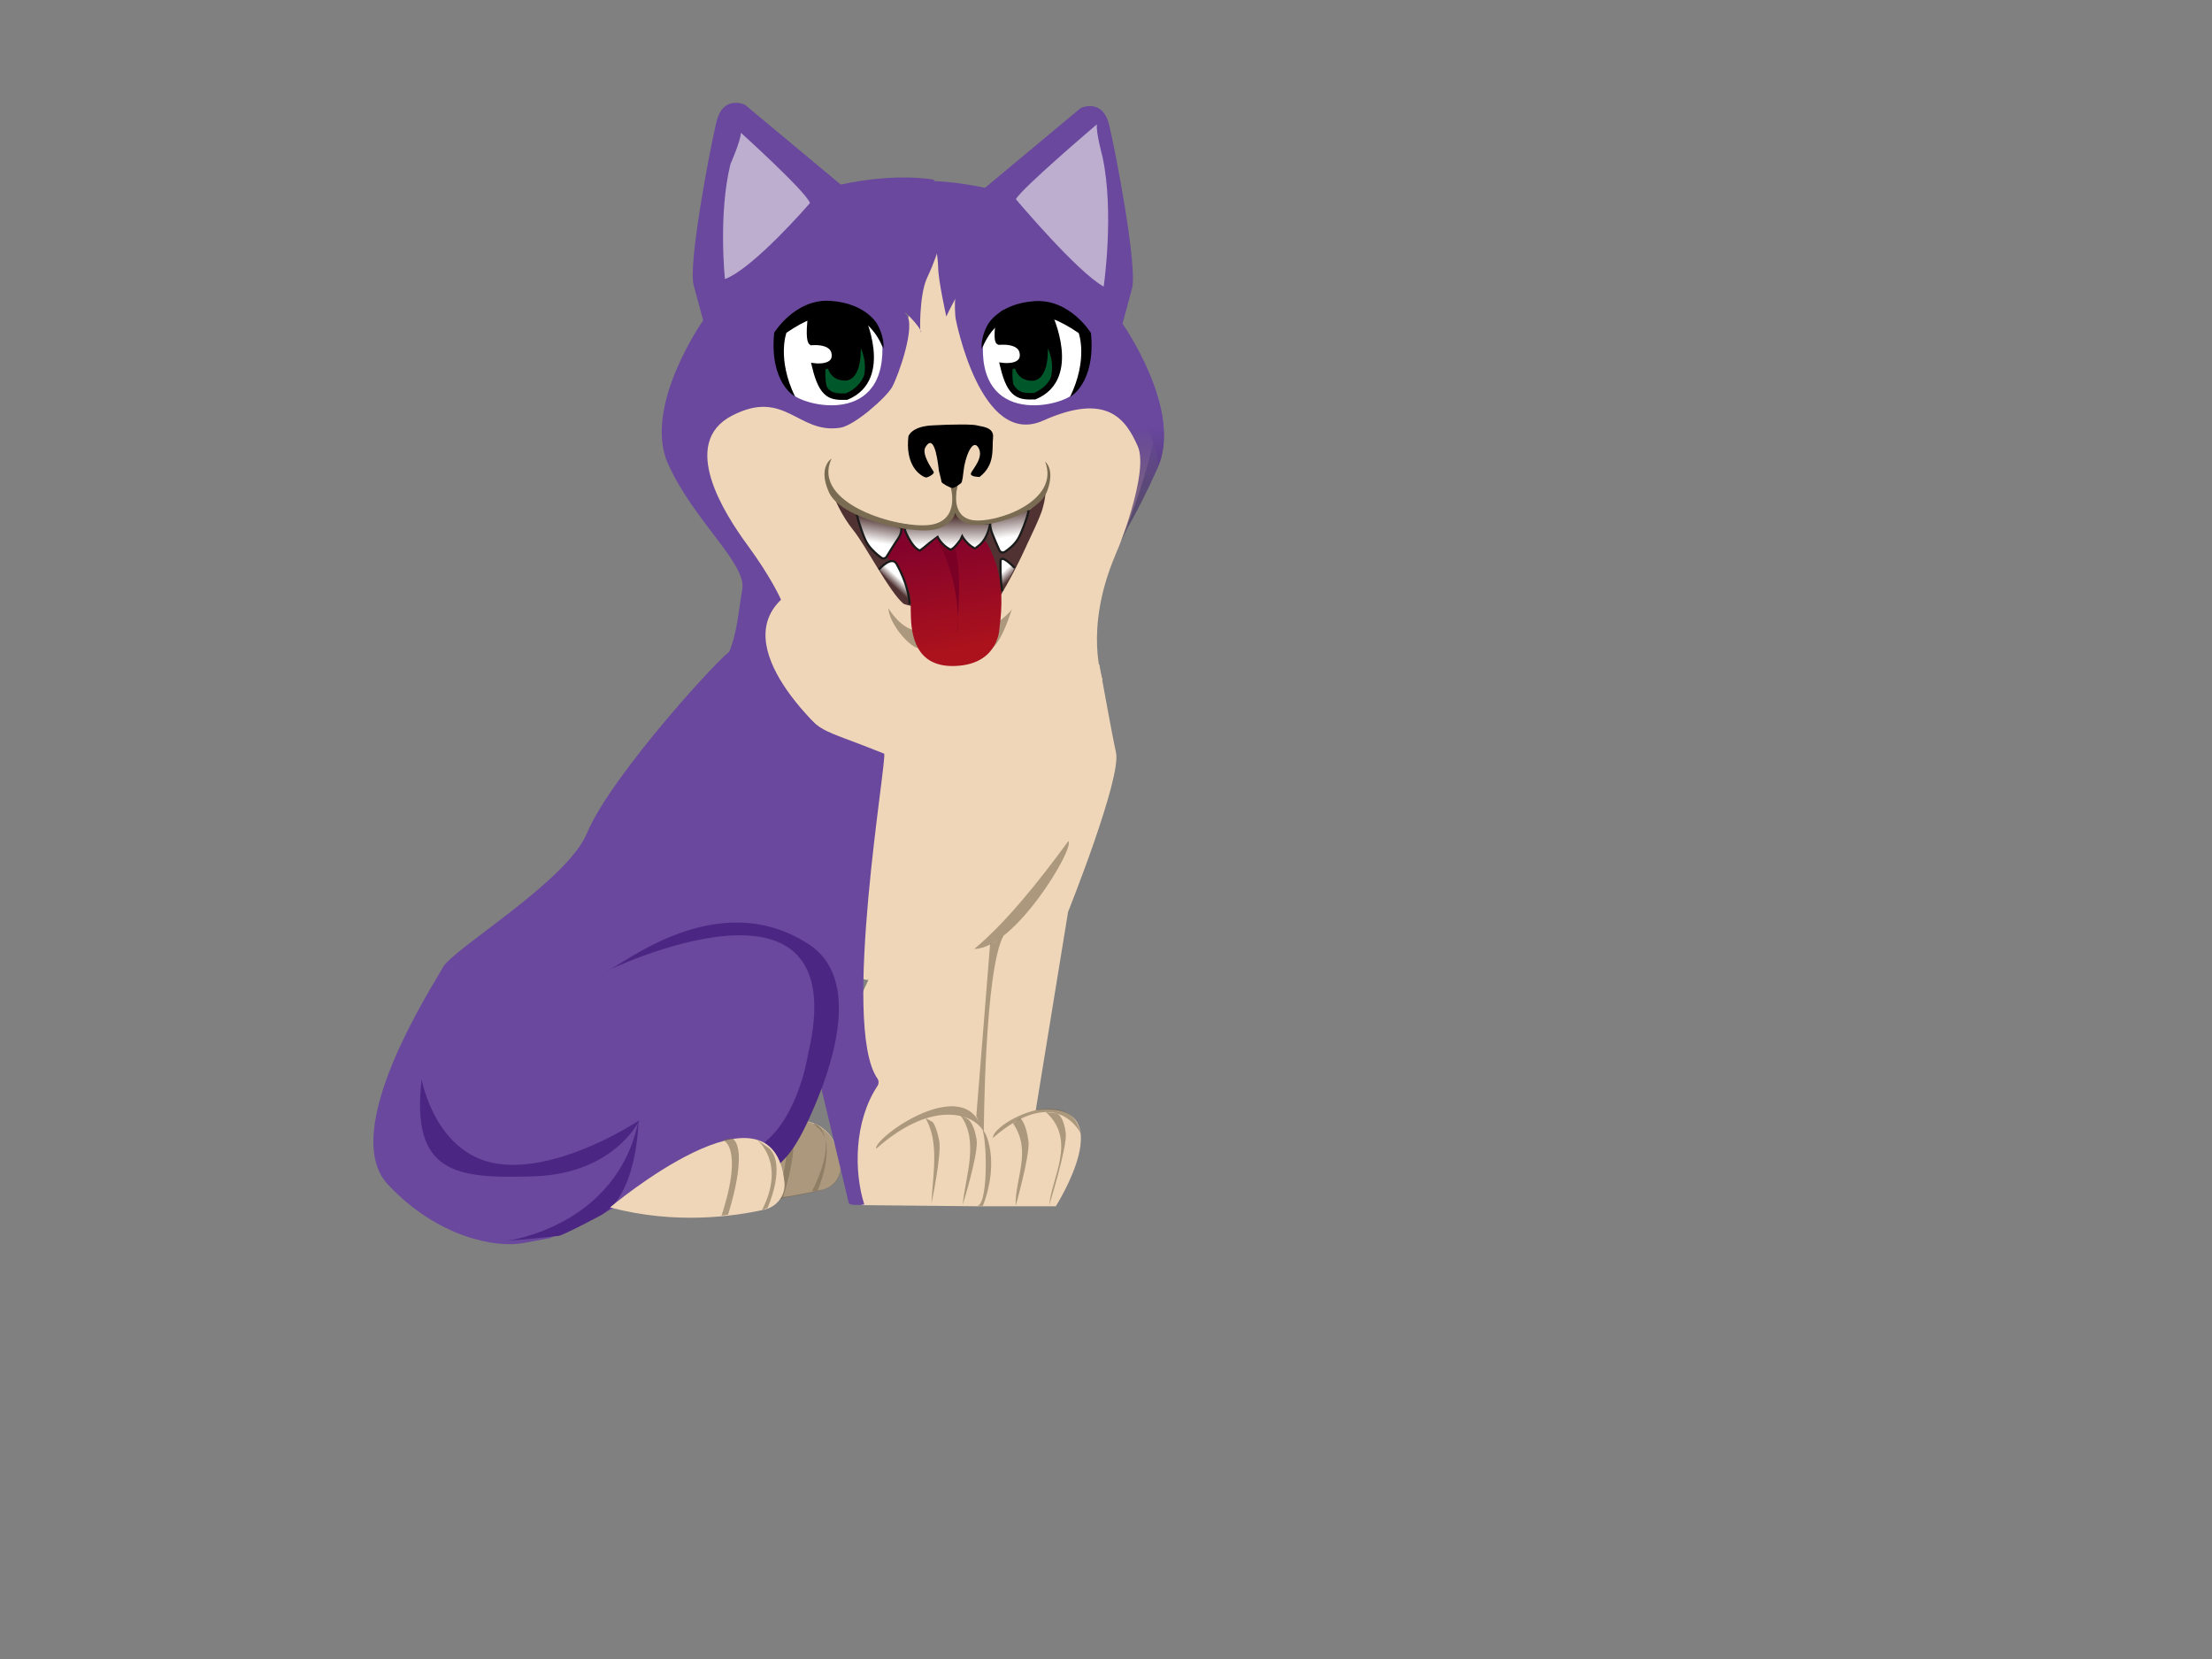 <?xml version="1.0" encoding="utf-8"?>
<!-- Generator: Adobe Illustrator 24.2.0, SVG Export Plug-In . SVG Version: 6.00 Build 0)  -->
<svg version="1.1" xmlns="http://www.w3.org/2000/svg" xmlns:xlink="http://www.w3.org/1999/xlink" x="0px" y="0px"
	 viewBox="0 0 1024 768" style="enable-background:new 0 0 1024 768;" xml:space="preserve">
<rect x="0" y="0" width="1024" height="768" fill="#808080" stroke="none"/>
<style type="text/css">
	.st0{display:none;}
	.st1{fill:#EFD6B8;}
	.st2{opacity:0.58;fill:#7A6C53;}
	.st3{fill:#7A6C53;}
	.st4{display:inline;fill:#69489D;}
	.st5{display:inline;fill:#AB121C;}
	.st6{display:inline;fill:#00582A;}
	.st7{display:inline;fill:#EFD6B8;}
	.st8{display:inline;fill:#BDAED0;}
	.st9{display:inline;fill:#7D002E;}
	.st10{display:inline;fill:#71644C;}
	.st11{display:inline;fill:#4C2683;}
	.st12{fill:#69489D;}
	.st13{fill:url(#SVGID_1_);}
	.st14{fill:#BDAED0;}
	.st15{fill:#4C2683;}
	.st16{fill:#4F3231;}
	.st17{fill:url(#SVGID_2_);}
	.st18{fill:#7A0026;}
	.st19{fill:url(#SVGID_3_);stroke:#1A1A1A;stroke-miterlimit:10;}
	.st20{fill:url(#SVGID_4_);stroke:#1A1A1A;stroke-miterlimit:10;}
	.st21{fill:url(#SVGID_5_);stroke:#1A1A1A;stroke-miterlimit:10;}
	.st22{fill:url(#SVGID_6_);stroke:#1A1A1A;stroke-miterlimit:10;}
	.st23{fill:url(#SVGID_7_);stroke:#1A1A1A;stroke-miterlimit:10;}
	.st24{fill:#FFFFFF;}
	.st25{fill:#00582A;}
	.st26{fill:none;stroke:#000000;stroke-width:3;stroke-miterlimit:10;}
	.st27{fill:none;stroke:#000000;stroke-width:0.75;stroke-miterlimit:10;}
</style>
<g id="Layer_12" class="st0">
</g>
<g id="Layer_13">
	<path class="st1" d="M385.52,322.55c0,0-24.52,60.9-9.03,97.03c15.48,36.13,25.55,34.06,25.55,34.06s-12.39,22.71-10.32,50.06
		c2.06,27.35,7.23,54.19,7.23,54.19l52.65,0.52h37.16c0,0,31.55-49.42-9.29-44.39l14.97-91.87c0,0,24.83-61.95,22.19-73.81
		c-2.09-9.37-6.27-33.33-7.74-40.77L385.52,322.55z"/>
</g>
<g id="Layer_14">
	<path class="st2" d="M494.55,389.39c3.23,2.92-24.71,49.7-43.5,49.89C465.59,427.08,480.34,408.85,494.55,389.39z"/>
	<path class="st2" d="M458.35,437l-6.39,79.74c1.61,3.19,1.61,4.33,3.48,7.16c0,0,0.32-74.52,9.1-90.77
		C462.78,434.12,460.32,436.8,458.35,437z"/>
	<path class="st2" d="M454.34,522.14c-8.16-25.16-49.77,4.38-48.82,9.7c27.68-24.54,46.35-14.74,49.23-8.71L454.34,522.14z"/>
	<path class="st2" d="M428.42,517.65c6.58,10.9,3.36,26.45,2.77,39.52c0,0,4.81-22.91,3.61-29.03c-1.42-7.26-3.16-8.81-3.16-8.81
		L428.42,517.65z"/>
	<path class="st2" d="M455.4,523.81c0.45-0.56,7.79,13.03-0.4,34.42l-2.47,0.05c5.37-1.45,4.26-35.27,1.63-36.24L455.4,523.81z"/>
	<path class="st3" d="M412.29,527.97"/>
	<path class="st2" d="M444.65,516.35c8.77,11.87,2.21,28.3,1,41.42c0,0,7.51-24.08,6.45-30.23c-1.55-8.97-4.32-9.47-4.65-9.81
		L444.65,516.35z"/>
	<path class="st2" d="M468.94,520c8.9,13,0.87,25.2,1.22,38.29c0,0,6.77-23.85,5.94-30.03c-1.16-8.65-3.75-10.61-3.75-10.61
		L468.94,520z"/>
	<path class="st2" d="M484.2,514.84c14.29,13,2.72,29.94,1.51,43.06c0,0,8.48-27.21,7.65-33.39c-1.16-8.65-4.23-9.06-4.23-9.06
		L484.2,514.84z"/>
	<path class="st2" d="M500.35,524.87c-4.9-23.61-40.52-5.29-40.77,1.94C489.39,501,500.35,524.87,500.35,524.87z"/>
</g>
<g id="Layer_1" class="st0">
	<rect x="42.08" y="216.47" class="st4" width="80.87" height="73.04"/>
	<rect x="175.74" y="30.33" class="st5" width="84.35" height="73.91"/>
	<rect x="21.39" y="206.85" class="st6" width="77.39" height="55.65"/>
	<rect x="73.92" y="195.19" class="st7" width="70.43" height="96.52"/>
	<rect x="84.61" y="83.97" class="st8" width="60.4" height="44.9"/>
	<ellipse class="st9" cx="61.77" cy="137.77" rx="37.55" ry="35.23"/>
	<ellipse class="st9" cx="149.26" cy="206.68" rx="37.55" ry="35.23"/>
	<polygon class="st10" points="102.35,307.37 74.62,191.24 74.62,113.73 102.35,229.86 	"/>
	<rect x="290.35" y="380.1" class="st11" width="40.65" height="33.68"/>
</g>
<g id="Layer_17">
	<g>
		<path class="st1" d="M294.03,552.48c0,0,89-66.43,95-13.48c0.61,5.4-2.91,10.42-8.2,11.66
			C364.39,554.49,326.78,561.26,294.03,552.48z"/>
		<path class="st2" d="M376.68,520.35c0.43-0.91,12.85,4.12-0.77,31.1l2.58-0.26c0,0,8.84-20.26,0.97-28.39L376.68,520.35z"/>
		<path class="st2" d="M359.77,520.1c0,0,10.19,2.32-0.39,35.1l2.97-0.39c0,0,9.94-30.06,1.94-35.48L359.77,520.1z"/>
	</g>
	<path class="st2" d="M302.29,546.82c22.41-15.06,82.65-51.14,86.78-6.74c0.46,4.95-2.9,9.27-7.69,10.6
		c-13.57,3.76-46.43,9.64-77.4,4.16C300.06,554.15,298.99,549.04,302.29,546.82z"/>
</g>
<g id="Tan_Fur">
	<path class="st1" d="M435.23,108.28c0,0-29.12,89.1-50.13,85.69s-57.62-24.47-63.56-5.97s10.55,55.82,19.79,69.48
		c9.24,13.67,5.94,44.01,2.64,45.99c-3.3,1.98-10.17,10.53-10.17,10.53s65.35,67.08,176.62,0.67c0,0-8.71-22.84,5.69-57.2
		c14.83-35.38,21.15-60.66,17.93-66.23c-3.23-5.57-26.01-11.5-40.13-5.9c-14.11,5.6-29.65,18.16-45.19-42.8
		C448.72,142.56,441.57,116.19,435.23,108.28z"/>
</g>
<g id="Chin">
	<path class="st2" d="M411.26,281.56c0,0,5.93,10.12,13.46,10.34c7.53,0.22,31.24-0.11,33.56-1.21c2.31-1.1,9.45-7.15,10.15-8.69
		c0,0-5.29,17.26-10.12,18.47c-4.82,1.21-29.88,2.31-35.4-1.32C417.39,295.52,411.46,286.94,411.26,281.56z"/>
</g>
<g id="Layer_15">
	<path class="st12" d="M285.13,559.71l69.48-2.32c1.4-0.12,5.33-2.89,5.61-4.26c1.01-4.84,2.75-10.29-8.52-17.42
		c-1.89-1.2,1.56-3.15,3.34-4.5c6.2-4.68,24.74-30.21,25.3-26.85L392.94,557c0.17,0.99,5.23,0.97,7.16,0.58
		c-4.8-15.06-4.81-38.35,6.09-54.84c0.69-1.05,0.71-2.43-0.01-3.46c-17.07-24.49,4.94-149.66,3.08-150.41
		c-32.77-13.16-27.87-8-43.87-27.1"/>
	<path class="st12" d="M289.77,556.61l-35.1,16.52l0,0c0,0,0,0-12.39,2.32c-12.39,2.32-39.48-2.32-62.71-27.1
		c-23.23-24.77,20.9-92.13,25.55-100.65c4.65-8.52,57.37-39.72,66.58-61.94c11.35-27.37,65.14-85.54,66.32-84.13
		c4.94,5.91,16.2,21.41,27.1,26.58"/>
	<g>
		<path class="st12" d="M386.03,343.19c0,0-49.81-41.29-24.47-65.57c0,0-4.4-10.12-15.39-25.07c-10.99-14.95-31.8-47.48-7.26-60.16
			c24.54-12.68,30.44,8.7,50.11,5.62c6.64-1.04,21.48-14.22,24-18.88c2.88-5.31,11.06-28.22,6.6-33.5c-3.69-4.37,7.04,5.91,6.6,8.04
			s-0.81-16.93,2.88-24.85c3.69-7.92,5.18-13.19,5.18-13.19l-1.89-32.4c0,0-16.49-3.52-43.21,2.2l-44.32-36.94
			c0,0-10.12-4.84-13.19,7.92c-3.08,12.75-13.19,65.97-10.55,75.64s4.4,16.27,4.4,16.27s-28.15,40.02-16.27,66.41
			c11.87,26.39,36.56,46.28,34.36,58.15c-2.2,11.87-2.61,30.28-13.17,39.08L386.03,343.19z"/>
		<path class="st12" d="M535.91,216.25c11.87-26.39-16.27-66.41-16.27-66.41s1.76-6.6,4.4-16.27s-7.48-62.89-10.55-75.64
			s-13.19-7.92-13.19-7.92l-44.32,36.94c-26.73-5.72-43.21-2.2-43.21-2.2s45.35,3.52,59.64,30.13c14.29,26.61,41.78,36.5,45.3,50.58
			S538.07,207.67,535.91,216.25"/>
		<linearGradient id="SVGID_1_" gradientUnits="userSpaceOnUse" x1="483.287" y1="197.374" x2="481.869" y2="306.737">
			<stop  offset="0" style="stop-color:#69489D"/>
			<stop  offset="1" style="stop-color:#000000;stop-opacity:0"/>
		</linearGradient>
		<path class="st13" d="M519.64,150.25c0,0,28.15,40.02,16.27,66.41c-11.87,26.39-13.8,25.04-19.3,39.96
			c0,0,15.58-37.73,10.09-50.04s-13.95-25.21-43.84-11.86c-28.96,12.93-40.39-46.86-40.48-47.3c-0.21-1.16-0.64-8.41,0-9.36
			c0,0-3.19,5.84-4.29,8.48c0,0-3.77-16.71-3.81-23.09c-0.05-6.38-5.16-36.94-5.16-36.94s13.23-0.66,25.28,6.6
			c12.05,7.26,40.42,34.52,44.6,42.88C503.18,144.34,519.64,150.25,519.64,150.25z"/>
	</g>
	<path class="st12" d="M535.91,216.25"/>
	<path class="st14" d="M335.6,129.17c0,0-3.18-29.88,2.54-53.19c0,0,4.84-10.99,4.84-14.51c0,0,30.22,27.27,31.98,32.54
		C374.96,94.01,348.8,124.33,335.6,129.17z"/>
	<path class="st14" d="M510.93,132.68c0,0,5-34.29-0.54-60.05c0,0-3.13-11.6-2.6-15.08c0,0-34.97,29.72-37.51,34.67
		C470.29,92.23,498.62,125.91,510.93,132.68z"/>
</g>
<g id="Layer_16">
	<path class="st15" d="M280.74,449.52c0,0,116-56.26,93.29,38.71c0,0-4.13,27.74-20,40.52l6.84,10.06c3.87-3.74,8.4-8.14,16.39-27.1
		c9.59-22.76,20.46-59.42-2.84-74.58C331.58,409.26,286.94,447.97,280.74,449.52z"/>
	<path class="st15" d="M195.19,499.65c0,0,6.19,34.84,35.23,39.1s65.55-20.13,65.55-20.13s-11.42,24.73-48.9,25.94
		C211.06,545.71,190.16,543.39,195.19,499.65z"/>
	<path class="st15" d="M295.58,518.68c0,0-0.26,34.84-17.81,44.13c-17.55,9.29-18.97,9.29-18.97,9.29l-13.94,1.48l-9.81,0.77
		C235.06,574.35,285.77,567.71,295.58,518.68z"/>
</g>
<g id="foot">
	<g>
		<path class="st1" d="M282.42,558.94c0,0,75.59-63.8,80.73-11.57c0.58,5.89-3.42,11.25-9.19,12.57
			C340.16,563.07,312.71,567.05,282.42,558.94z"/>
		<path class="st2" d="M350.16,527.45c0,0,14.06,10.32,2.58,32.77l2.58-1.03c0,0,8.77-19.35,0.9-27.48L350.16,527.45z"/>
		<path class="st2" d="M334.42,527.65c0,0,10.19,2.32-0.39,35.1l2.97-0.39c0,0,9.94-30.06,1.94-35.48L334.42,527.65z"/>
	</g>
</g>
<g id="Mouth_space_x3F__x3F_">
	<path class="st16" d="M386.49,230.95c0,0,2.86,7.44,8.58,14.54c5.72,7.1,16.75,28.65,23.16,33.97c1.46,1.21,37.75,8.53,45.23-4.2
		c7.48-12.74,12.26-23.82,12.26-23.82s6.29-12.93,7-16.29c1.12-3.78,1.26-6.76,1.26-6.76s-6.87,10.9-20.26,13.17
		c-13.38,2.27-20.78-1.88-21.51-4.89c0,0-1.36,6.8-8.6,7.38s-35.96-4.68-39.7-7.93c-4.39-3.82-7.42-7.73-7.42-7.73V230.95z"/>
</g>
<g id="Tongue">
	<linearGradient id="SVGID_2_" gradientUnits="userSpaceOnUse" x1="430.483" y1="242.097" x2="442.513" y2="301.825">
		<stop  offset="0" style="stop-color:#7D002E"/>
		<stop  offset="0.983" style="stop-color:#AB121C"/>
	</linearGradient>
	<path class="st17" d="M432.07,243.69c0,0,21.85,1.91,25.08,8.18c3.22,6.27,8.55,16.69,5.55,38.68c0,0-0.03,15.85-18.46,17.61
		c-18.42,1.76-22.08-11.02-22.54-22.01c-0.46-10.99,1.46-10.28-6.91-22.43c-8.37-12.15-11.59-18.03-10.52-18.91
		c1.08-0.88,6.48-2.15,11.82-0.73C421.43,245.51,432.07,243.69,432.07,243.69z"/>
	<path class="st18" d="M431.78,247.18c2.26,1.13,13.9,24.1,11.29,45.88c-0.38-0.01,3.59-35.04-2.64-42.66
		C435.2,244.01,431.78,247.18,431.78,247.18z"/>
	<path class="st18" d="M489.54,321.5"/>
</g>
<g id="Teef">
	<linearGradient id="SVGID_3_" gradientUnits="userSpaceOnUse" x1="405.358" y1="251.21" x2="407.506" y2="239.011">
		<stop  offset="0" style="stop-color:#FFFFFF"/>
		<stop  offset="0.953" style="stop-color:#4F3231"/>
	</linearGradient>
	<path class="st19" d="M399.44,238.44c-1.32-0.42-3.06-0.96-2.69,0.38c0.94,3.37,3.09,10.39,4.98,13.18
		c1.88,2.75,4.55,4.95,6.23,6.17c0.82,0.6,1.98,0.37,2.51-0.5c1.3-2.13,3.65-5.95,5.19-8.16c2.19-3.14,1.52-5.39,1.54-5.42
		c0,0,0,0,0,0L399.44,238.44z"/>
	<linearGradient id="SVGID_4_" gradientUnits="userSpaceOnUse" x1="438.596" y1="252.626" x2="438.596" y2="238.922">
		<stop  offset="0" style="stop-color:#FFFFFF"/>
		<stop  offset="1" style="stop-color:#4F3231"/>
	</linearGradient>
	<path class="st20" d="M418.81,244.35c-0.69,0,3.23,9.29,7.03,10.52c0,0,0.6-0.29,4.33-3.44s3.74-3.15,3.74-3.15s1.65,3.86,5.94,6.1
		c0.38,0.06,1.53-0.01,4.76-4.47l0.81-1.69c0,0,1.89,3.59,5.72,5.62c0.09,0.05,2.05-0.87,3.85-3.12c2.68-3.35,3.48-8.67,3.48-8.67
		s-10.45,0.93-12.31-1.32c-1.87-2.25-5.02-3.66-5.02-3.66s-0.29,4.7-5.9,6.12C429.62,244.61,418.81,244.35,418.81,244.35z"/>
	<linearGradient id="SVGID_5_" gradientUnits="userSpaceOnUse" x1="416.987" y1="268.357" x2="412.112" y2="273.671">
		<stop  offset="0" style="stop-color:#FFFFFF"/>
		<stop  offset="0.608" style="stop-color:#4F3231"/>
	</linearGradient>
	<path class="st21" d="M421.08,279.65c-0.15-2.82-1.17-10.04-6.01-18.59c-2.32-4.1-8.21,2.58-8.21,2.58"/>
	
		<linearGradient id="SVGID_6_" gradientUnits="userSpaceOnUse" x1="783.623" y1="248.518" x2="785.605" y2="234.608" gradientTransform="matrix(-1 0 0 1 1252.097 0)">
		<stop  offset="0" style="stop-color:#FFFFFF"/>
		<stop  offset="0.983" style="stop-color:#4F3231"/>
	</linearGradient>
	<path class="st22" d="M472.1,237.21c1.71-0.65,4.37-1.92,3.96-0.15c-0.79,3.37-3.12,9.5-4.69,12.25c-1.55,2.73-4.34,4.92-6.16,6.15
		c-0.91,0.61-2.15,0.26-2.59-0.75c-0.92-2.07-2.4-5.45-3.28-7.69c-1.32-3.37-0.88-5.6-0.9-5.63c0,0,0,0,0,0L472.1,237.21z"/>
	
		<linearGradient id="SVGID_7_" gradientUnits="userSpaceOnUse" x1="787.955" y1="265.079" x2="782.681" y2="270.827" gradientTransform="matrix(-1 0 0 1 1251.868 0)">
		<stop  offset="0" style="stop-color:#FFFFFF"/>
		<stop  offset="0.608" style="stop-color:#4F3231"/>
	</linearGradient>
	<path class="st23" d="M469.75,262.94c0,0-6.51-6.97-6.58-3.03c-0.12,6.27,0.38,11.92,0.79,13.74"/>
</g>
<g id="Mouth">
	<path class="st3" d="M441.61,239.12c-5.09,8.43-16.49,6.39-21.3,5.88c-4.8-0.51-31.48-5.62-36.64-17.26s1.29-15.46,1.29-15.46
		c-9.7,20.96,31.35,32.71,45.65,30.69c14.29-2.02,9.42-17.65,9.42-17.65l4.21-3.14c0,0-2.58,5.44-1.61,13.11
		C442.63,235.29,442,238.51,441.61,239.12z"/>
	<path class="st3" d="M441.98,237.37c3.76,7.43,12.18,5.63,15.73,5.18c3.55-0.45,23.25-4.96,27.06-15.21
		c3.81-10.25-0.95-13.63-0.95-13.63c7.17,18.47-23.16,28.84-33.71,27.05c-10.56-1.78-6.96-15.56-6.96-15.56l-3.11-2.77
		c0,0,1.91,4.8,1.19,11.56C441.23,233.99,441.69,236.83,441.98,237.37z"/>
</g>
<g id="Eyes_and_Nose">
	<path class="st24" d="M408.51,160.66c0,0-8.25-23.65-30.86-13.52c0,0-16.02,4.19-16.24,10.57c-0.22,6.38,3.5,21.56,4.49,23.72
		C368.5,187.09,409.2,198.72,408.51,160.66"/>
	<path class="st24" d="M454.99,160.66c0,0,8.25-23.65,30.86-13.52c0,0,16.02,4.19,16.24,10.57c0.22,6.38-3.5,21.56-4.49,23.72
		C495.01,187.09,454.31,198.72,454.99,160.66"/>
	<path class="st25" d="M380.92,171.8c0,0,0.84-4.49,4.05-2.12s9.58-1.56,9.58-3.55s3.96-8.66,5.72-5.32
		c1.76,3.33,3.74,15.89-3.95,20.28c-7.7,4.38-12.87,3.15-14.52,0C380.15,177.93,380.92,171.8,380.92,171.8z"/>
	<path class="st25" d="M468.15,171.8c0,0,0.84-4.49,4.05-2.12s9.58-1.56,9.58-3.55s3.96-8.66,5.72-5.32
		c1.76,3.33,3.74,15.89-3.95,20.28c-7.7,4.38-12.87,3.15-14.52,0C467.38,177.93,468.15,171.8,468.15,171.8z"/>
	<path d="M368.05,183.59c0,0-11.93-6.25-9.66-29.54c0,0,9.66-15.91,26.13-14.77c16.47,1.14,21.59,10.79,21.59,10.79
		s3.41,5.68,2.84,11.36c0,0-10.23-31.24-44.88-7.38C364.08,154.05,359.53,165.98,368.05,183.59z"/>
	<path d="M495.37,183.72c0,0,11.93-6.25,9.66-29.54c0,0-9.66-15.91-26.13-14.77c-16.47,1.14-21.59,10.79-21.59,10.79
		s-3.41,5.68-2.84,11.36c0,0,10.23-31.24,44.88-7.38C499.34,154.18,503.89,166.11,495.37,183.72z"/>
	<g>
		<path class="st26" d="M398.44,145.82c0,0,13.92,29.26-6.53,37.78c-6.78,0.17-11.12,0.11-14.49-13.92c0,0,9.66,1.14,9.09-5.68
			c-0.57-6.82-10.79-5.68-10.79-5.68s-1.7-1.14,0-13.63"/>
	</g>
	<g>
		<path class="st26" d="M485.51,145.64c0,0,13.92,29.26-6.53,37.78c-6.78,0.17-11.12,0.11-14.49-13.92c0,0,9.66,1.14,9.09-5.68
			c-0.57-6.82-10.79-5.68-10.79-5.68s-1.86,1.31-0.15-11.19"/>
	</g>
	<g>
		<path d="M398.16,179.05c1.14-1.7,4.26-9.37,0.28-17.89c0,0,0.85,14.49-7.1,15.05c-8.24-0.06-8.34-7.79-8.52-7.38
			c0,0,7.85-1.57,2.22-8.17c0,0,0.02-1.27-9.04-2.62c0,0-2.27-11.93,1.14-14.2s20.45-2.27,21.59,0.57c1.14,2.84,4,13.22,4.34,20.84
			C403.42,173.07,397.14,180.58,398.16,179.05z"/>
		<path d="M382.25,169.39c0,0-1.14,10.23,2.27,12.5c3.41,2.27,5.68,1.7,5.68,1.7s-8.44,0.06-10.75-7.35s-2.31-6.85-2.31-6.85
			S380.55,169.96,382.25,169.39z"/>
	</g>
	<g>
		<path d="M484.78,179.13c1.14-1.7,4.26-9.37,0.28-17.89c0,0,0.85,14.49-7.1,15.05c-8.24-0.06-8.34-7.79-8.52-7.38
			c0,0,7.85-1.57,2.22-8.17c0,0,0.02-1.27-9.04-2.62c0,0-2.27-11.93,1.14-14.2s20.45-2.27,21.59,0.57c1.14,2.84,4,13.22,4.34,20.84
			C490.04,173.16,483.75,180.66,484.78,179.13z"/>
		<path d="M468.87,169.47c0,0-1.14,10.23,2.27,12.5c3.41,2.27,5.68,1.7,5.68,1.7s-8.44,0.06-10.75-7.35s-2.31-6.85-2.31-6.85
			S467.17,170.04,468.87,169.47z"/>
	</g>
	<path d="M427.01,220.34c-2.25-1.34-7.86-5.96-6.49-18.29c0,0,1.14-4.54,10.79-5.11s19.31-0.57,21.02,0s7.95,0.57,7.38,5.68
		c-0.57,5.11,1.14,12.5-6.25,18.18c0,0-4.54,0-3.98-1.7c0.57-1.7,6.25-7.38,3.41-11.93c-2.84-4.54-6.25,5.11-6.82,10.79
		c-0.57,5.68-1.14,5.68-1.14,5.68s-2.84,2.27-3.98,2.27c-1.14,0-5.11-2.27-5.11-2.84c0-0.57-1-4.31-1.18-5.09
		c-0.2-0.85-1.61-18.59-6.2-11.04c-1.46,2.4,0.53,6.53,3.75,11.43c0.6,0.91-2.2,2.43-3.15,2.64
		C428.43,221.15,427.58,220.68,427.01,220.34z"/>
	<path class="st27" d="M429.12,220.8"/>
</g>
<g id="Layer_11">
</g>
</svg>
